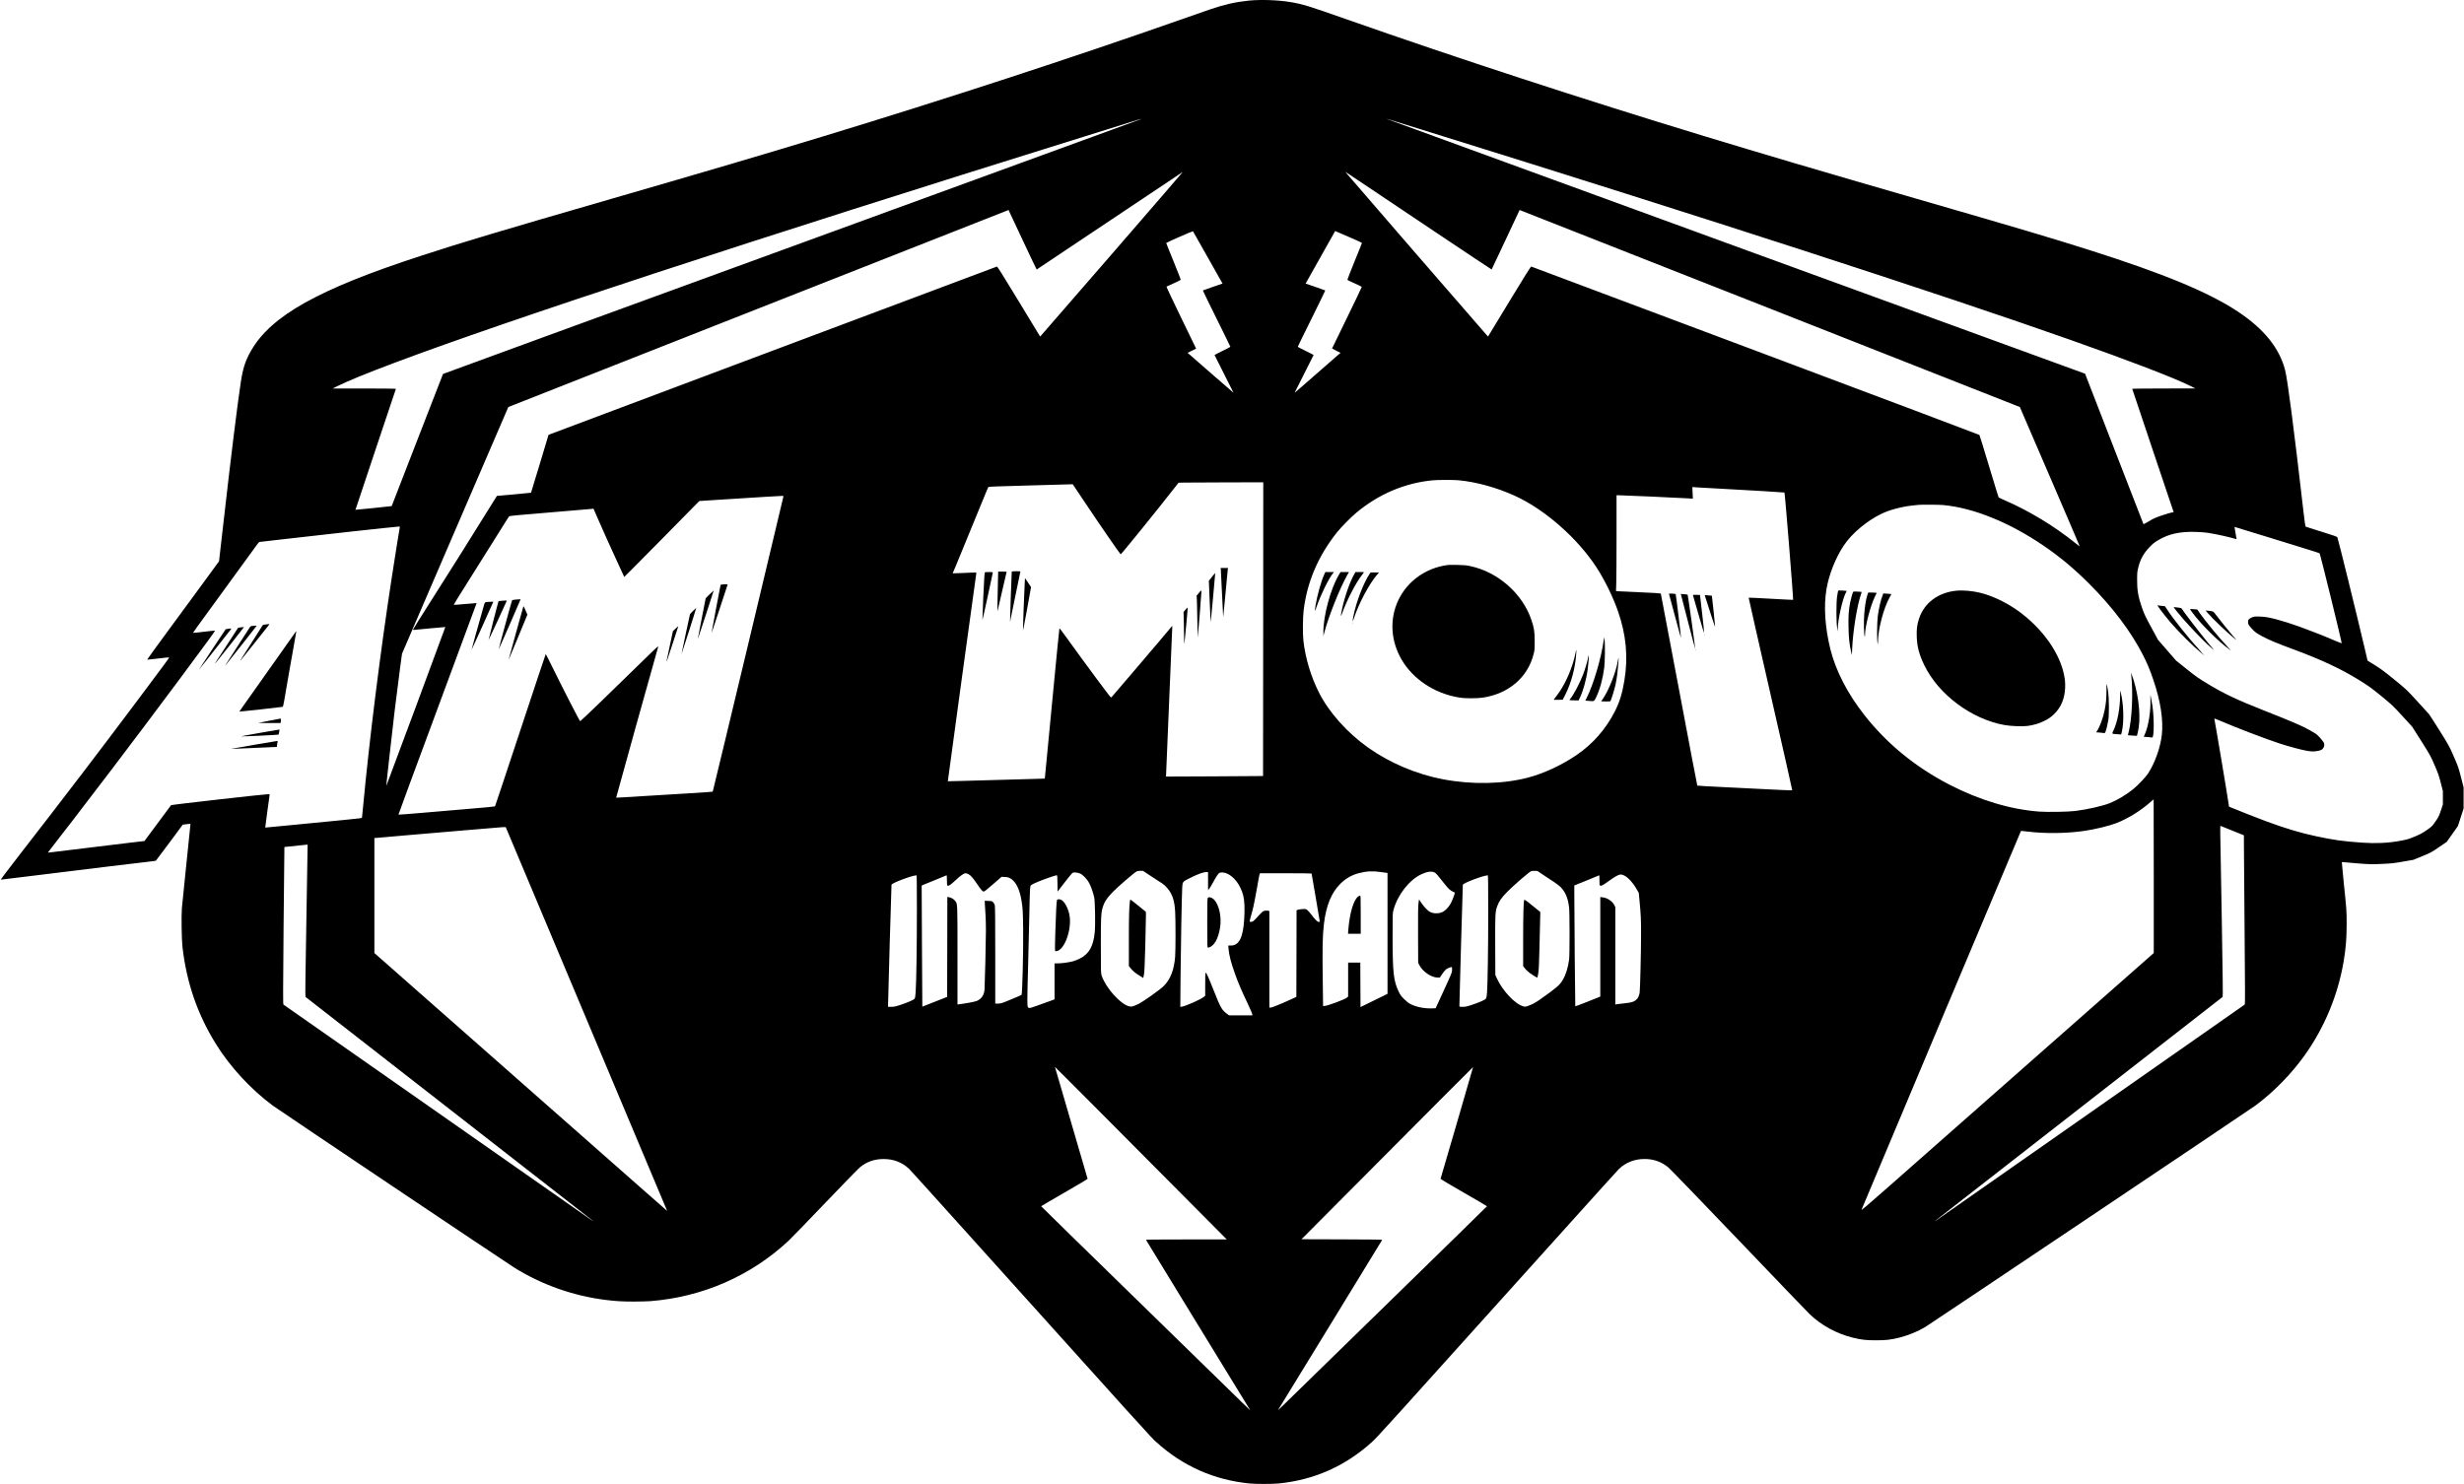 <?xml version="1.0" standalone="no"?>
<!DOCTYPE svg PUBLIC "-//W3C//DTD SVG 20010904//EN"
 "http://www.w3.org/TR/2001/REC-SVG-20010904/DTD/svg10.dtd">
<svg version="1.0" xmlns="http://www.w3.org/2000/svg"
 width="6068pt" height="3656pt" viewBox="0 0 6068 3656"
 preserveAspectRatio="xMidYMid meet">

<g transform="translate(0,3656) scale(0.1,-0.1)"
fill="#000000" stroke="none">
<path d="M30755 36545 c-318 -32 -607 -97 -937 -210 -117 -40 -427 -148 -688
-240 -2735 -961 -5811 -1966 -8825 -2884 -1492 -454 -2807 -842 -5240 -1546
-2814 -815 -3641 -1062 -4670 -1397 -2545 -827 -3717 -1481 -4213 -2348 -140
-246 -199 -427 -252 -773 -85 -562 -243 -1837 -430 -3487 -39 -344 -79 -693
-89 -775 l-17 -150 -365 -500 c-201 -275 -601 -819 -888 -1209 -287 -389 -520
-711 -517 -714 3 -2 125 10 271 28 147 18 269 30 272 27 5 -6 -161 -232 -791
-1072 -927 -1237 -1751 -2316 -2875 -3765 -271 -349 -488 -636 -483 -638 4 -1
476 56 1048 128 933 116 2356 289 2652 322 62 6 116 15 121 18 4 3 155 204
335 446 l327 442 57 6 c31 4 74 9 95 12 31 5 37 3 37 -13 0 -10 -45 -444 -99
-963 -55 -520 -105 -1014 -112 -1099 -15 -201 -6 -767 14 -951 102 -888 368
-1661 826 -2398 350 -563 853 -1108 1396 -1513 125 -93 5696 -3832 5935 -3983
670 -424 1463 -706 2260 -805 258 -32 413 -41 700 -41 146 0 327 5 401 10
1284 99 2478 620 3409 1488 62 59 467 476 898 927 431 451 818 848 859 882
169 138 357 204 583 204 246 0 454 -80 627 -241 26 -25 551 -605 1167 -1290
4671 -5192 4791 -5325 4922 -5442 655 -592 1421 -932 2299 -1019 154 -15 556
-15 710 0 878 87 1644 427 2299 1019 131 117 251 250 4922 5442 616 685 1141
1265 1167 1290 172 160 384 242 627 242 225 0 418 -69 588 -210 45 -37 827
-848 1740 -1802 912 -954 1696 -1771 1743 -1815 287 -274 663 -477 1061 -575
208 -51 322 -64 563 -64 249 -1 374 14 591 69 214 55 445 149 624 257 134 80
8001 5358 8135 5457 453 338 879 773 1212 1238 485 679 819 1483 958 2306 57
340 75 568 75 936 0 320 -3 354 -72 1013 -28 274 -49 500 -47 502 2 3 38 1 79
-4 41 -5 203 -19 360 -31 262 -19 307 -20 550 -9 238 11 291 17 519 57 l254
44 217 89 c211 86 224 93 411 221 l194 132 138 195 137 195 70 216 70 216 0
260 0 260 -64 250 c-60 235 -70 265 -177 510 -111 256 -117 266 -348 635 -129
206 -246 389 -260 406 -15 17 -145 161 -291 320 -264 289 -265 289 -565 534
-242 197 -335 266 -480 356 l-180 111 -52 224 c-211 899 -669 2761 -692 2814
-7 16 -84 44 -392 139 -211 65 -388 122 -392 126 -5 4 -27 160 -48 346 -243
2113 -392 3258 -454 3504 -138 543 -522 1020 -1165 1445 -721 478 -1820 933
-3665 1519 -914 290 -1716 528 -4250 1261 -2430 703 -3729 1087 -5240 1546
-3001 913 -6090 1923 -8825 2884 -927 326 -1052 364 -1360 415 -304 50 -722
64 -1015 35z m-2656 -2919 c-2 -2 -3869 -1414 -8594 -3137 -4724 -1723 -8592
-3136 -8595 -3140 -3 -4 -288 -738 -634 -1631 -346 -892 -630 -1624 -630
-1624 -2 -4 -889 -94 -892 -91 -2 1 222 671 496 1487 275 817 500 1488 500
1492 0 5 -350 8 -777 9 l-778 0 100 51 c234 119 732 323 1430 585 2835 1065
8797 3021 16950 5561 583 182 1139 355 1235 386 168 52 198 61 189 52z m6936
-266 c7023 -2183 12724 -4032 15970 -5178 1449 -512 2506 -918 2914 -1118
l146 -72 -777 -1 c-428 -1 -778 -4 -778 -9 0 -4 229 -689 510 -1522 280 -833
510 -1516 510 -1516 0 -1 -23 -4 -50 -8 -28 -4 -137 -37 -243 -73 -165 -57
-210 -77 -320 -145 -109 -66 -129 -75 -134 -60 -25 69 -1433 3695 -1435 3697
-2 1 -3868 1412 -8593 3134 -4724 1723 -8592 3135 -8595 3138 -7 7 -82 30 875
-267z m-7640 -3042 c-956 -1101 -1747 -2013 -1759 -2025 l-21 -23 -525 865
c-394 649 -529 864 -540 859 -8 -3 -2481 -930 -5495 -2061 -3014 -1130 -5495
-2062 -5514 -2071 l-34 -17 -213 -709 c-117 -389 -215 -710 -217 -713 -3 -2
-193 -21 -422 -41 l-418 -37 -37 -60 c-840 -1349 -944 -1514 -1606 -2557 -233
-366 -424 -671 -424 -677 0 -6 18 -8 48 -5 79 10 747 71 749 69 2 -1 -324
-882 -724 -1958 -400 -1076 -728 -1956 -729 -1954 -3 2 6 82 72 687 78 723
179 1562 269 2237 l45 331 1309 3038 1309 3038 6098 2403 c3355 1322 6126
2413 6160 2426 l61 24 344 -733 c189 -403 346 -733 349 -733 3 0 813 541 1800
1203 987 662 1796 1202 1798 1201 2 -2 -778 -905 -1733 -2007z m7913 553 c783
-524 1425 -951 1426 -949 1 1 157 332 346 734 l343 731 61 -24 c34 -13 2805
-1104 6160 -2426 l6098 -2403 739 -1714 c406 -942 737 -1715 735 -1717 -2 -2
-50 34 -108 81 -527 424 -1141 795 -1747 1057 -73 32 -137 61 -141 66 -4 4
-110 350 -236 768 -125 418 -232 765 -238 772 -6 6 -2488 941 -5516 2077
-3028 1135 -5512 2067 -5520 2070 -11 5 -147 -211 -540 -859 l-525 -865 -21
23 c-47 48 -3494 4027 -3494 4033 0 3 170 -109 378 -249 207 -139 1017 -682
1800 -1206z m-5563 -654 l362 -642 -240 -82 c-132 -45 -242 -84 -244 -87 -3
-2 149 -314 336 -692 188 -378 341 -691 341 -696 0 -4 -88 -51 -195 -102 -107
-52 -195 -98 -195 -101 0 -4 106 -214 235 -467 130 -253 235 -462 233 -463 -2
-1 -241 206 -533 462 -291 256 -545 477 -564 493 l-34 29 105 52 105 52 -369
760 c-203 418 -365 763 -361 767 4 4 84 41 177 81 92 41 170 80 173 86 3 7
-76 212 -176 456 -100 243 -181 447 -181 452 1 11 652 296 659 289 3 -3 167
-293 366 -647z m3528 483 c147 -63 267 -119 267 -125 0 -5 -81 -209 -181 -452
-99 -244 -179 -448 -177 -454 2 -7 82 -47 178 -89 96 -42 175 -81 176 -86 2
-5 -163 -349 -365 -764 l-367 -755 104 -53 105 -54 -34 -28 c-19 -16 -272
-237 -564 -493 -291 -256 -531 -463 -533 -462 -2 1 103 210 233 463 129 253
235 463 235 467 0 3 -88 49 -195 101 -107 51 -195 98 -195 102 0 5 153 318
341 696 187 378 339 690 336 692 -2 3 -112 42 -244 87 l-240 82 364 647 364
647 63 -27 c34 -15 182 -79 329 -142z m2647 -5970 c435 -40 943 -180 1389
-384 731 -333 1534 -1037 2004 -1756 204 -313 414 -742 536 -1095 199 -574
249 -1123 155 -1692 -52 -319 -116 -527 -230 -755 -219 -439 -547 -814 -954
-1090 -362 -246 -807 -452 -1195 -553 -616 -161 -1377 -175 -2090 -40 -650
123 -1308 402 -1839 778 -517 366 -965 868 -1212 1354 -200 396 -335 843 -385
1278 -19 162 -16 568 5 745 83 701 359 1348 824 1930 103 129 332 361 472 479
549 460 1199 736 1885 800 132 12 502 13 635 1z m-4812 -3667 l-3 -3618 -1194
-8 c-656 -4 -1195 -6 -1196 -5 -2 2 33 824 76 1828 43 1004 78 1839 78 1855
l0 30 -22 -26 c-12 -14 -150 -178 -307 -365 -157 -186 -474 -559 -705 -828
-231 -269 -430 -502 -443 -517 -13 -16 -28 -29 -33 -29 -15 0 -642 846 -1074
1448 -103 145 -191 259 -195 255 -4 -4 -84 -822 -179 -1818 -94 -995 -174
-1826 -177 -1846 l-5 -37 -187 -6 c-103 -3 -455 -13 -782 -22 -327 -8 -779
-21 -1005 -28 -225 -7 -412 -12 -413 -10 -4 2 694 5089 702 5128 4 17 -1 18
-92 12 -53 -3 -186 -8 -294 -12 l-197 -6 86 203 c151 363 497 1205 642 1564
78 192 146 354 151 359 9 9 225 17 1080 40 311 9 663 18 782 22 l216 6 263
-393 c360 -541 897 -1320 917 -1333 11 -7 875 1059 1306 1611 l119 152 131 4
c72 1 542 4 1044 5 l912 2 -2 -3617z m11232 3461 c764 -41 1600 -91 1605 -96
13 -13 224 -2633 213 -2643 -2 -3 -248 10 -546 27 -298 17 -545 29 -548 26 -2
-3 239 -1070 537 -2372 298 -1301 539 -2369 536 -2373 -4 -3 -233 6 -509 20
-277 15 -800 41 -1163 58 -363 17 -663 34 -666 38 -4 3 -206 1067 -450 2364
-244 1297 -446 2362 -449 2368 -4 5 -216 18 -511 30 -277 11 -524 23 -548 25
l-44 6 6 186 c4 103 7 634 7 1180 l0 992 73 0 c96 0 1372 -57 1694 -76 l113
-7 -7 143 -6 143 94 -7 c52 -3 308 -18 569 -32z m-23048 -199 c-10 -62 -1733
-7260 -1740 -7265 -4 -4 -252 -21 -552 -39 -300 -17 -832 -50 -1183 -72 -351
-23 -640 -39 -643 -37 -3 4 949 3423 1031 3701 14 48 8 43 -363 -320 -811
-794 -1541 -1498 -1554 -1498 -12 0 -401 756 -653 1268 -104 212 -192 386
-195 386 -3 0 -283 -842 -624 -1872 -340 -1029 -622 -1876 -626 -1880 -4 -5
-301 -33 -661 -62 -360 -30 -892 -75 -1182 -101 -291 -25 -531 -43 -534 -40
-3 3 430 1176 961 2607 532 1431 965 2603 964 2604 -2 1 -128 -10 -280 -23
-153 -14 -280 -23 -284 -20 -3 3 97 167 222 364 321 507 676 1073 919 1464
114 184 213 341 221 349 15 16 109 25 1259 120 396 33 743 63 771 65 l50 6 84
-193 c129 -298 345 -778 517 -1150 l156 -338 189 188 c104 103 437 440 741
748 303 308 634 644 735 747 l185 187 561 36 c841 54 1479 93 1496 91 9 -1 14
-10 12 -21z m28558 -205 c745 -68 1627 -424 2470 -997 409 -279 751 -564 1126
-938 575 -574 1033 -1180 1328 -1759 107 -209 171 -363 256 -614 177 -518 249
-986 209 -1350 -34 -313 -173 -705 -341 -957 -62 -93 -249 -290 -363 -382
-176 -142 -399 -275 -583 -348 -178 -70 -553 -155 -847 -191 -177 -22 -677
-30 -887 -15 -705 52 -1470 282 -2213 665 -836 433 -1531 1001 -2090 1711
-417 530 -707 1093 -840 1628 -132 537 -166 1057 -94 1480 61 356 221 762 422
1065 198 300 569 612 935 788 200 96 511 178 767 203 61 6 124 13 140 15 72 8
500 5 605 -4z m-38005 -552 c-9 -38 -130 -794 -200 -1253 -278 -1807 -550
-3986 -700 -5590 -14 -154 -28 -289 -30 -300 -4 -19 -30 -22 -462 -64 -252
-24 -786 -76 -1188 -116 -401 -40 -731 -72 -733 -70 -2 2 20 169 48 371 28
203 54 388 57 412 5 35 3 42 -11 42 -96 0 -2401 -261 -2413 -273 -11 -11 -559
-750 -625 -842 l-29 -41 -362 -42 c-199 -24 -711 -86 -1137 -138 -426 -52
-800 -97 -830 -101 -53 -6 -54 -5 -39 13 52 61 1028 1332 1539 2004 1012 1330
2579 3434 2567 3446 -3 3 -125 -9 -271 -27 -146 -18 -269 -30 -272 -27 -3 3
156 226 354 494 335 458 1042 1428 1198 1646 38 54 74 97 80 98 7 0 240 27
519 60 844 99 2828 317 2908 319 34 1 37 -1 32 -21z m45928 -214 c1138 -351
1341 -414 1351 -424 17 -17 554 -2205 544 -2216 -3 -2 -116 43 -251 101 -135
58 -248 105 -251 105 -4 0 -122 45 -264 101 -396 156 -801 284 -1042 330 -76
15 -156 22 -235 23 -110 1 -125 -2 -177 -26 -74 -34 -93 -63 -85 -129 6 -46
13 -58 93 -145 82 -88 97 -100 238 -178 158 -88 373 -179 786 -331 666 -245
1176 -483 1609 -752 247 -153 300 -191 548 -393 265 -217 281 -231 521 -492
l247 -270 226 -356 c219 -348 228 -363 326 -592 87 -202 108 -263 152 -436
l51 -201 0 -164 0 -164 -50 -151 c-47 -141 -56 -159 -136 -273 -85 -121 -87
-122 -219 -213 -110 -75 -161 -102 -298 -158 -151 -62 -181 -71 -364 -104
-291 -52 -586 -66 -924 -42 -471 33 -704 66 -1132 158 -395 84 -756 193 -1242
373 -213 79 -676 261 -851 335 l-52 22 -7 56 c-16 131 -338 2050 -351 2095 -3
9 -1 17 5 17 6 0 75 -27 153 -61 402 -172 1047 -419 1428 -546 240 -80 578
-170 712 -190 98 -15 131 -15 208 -6 52 7 105 20 123 30 70 41 96 124 60 189
-10 18 -52 69 -93 116 -70 78 -87 90 -245 180 -192 109 -398 198 -1145 493
-641 253 -977 412 -1352 639 -249 150 -302 187 -537 375 l-261 209 -223 256
-223 257 -166 307 c-150 277 -173 326 -233 497 -89 256 -118 427 -115 690 1
171 3 186 36 315 49 184 125 320 266 469 85 90 116 115 221 178 256 153 540
215 931 201 109 -4 242 -14 295 -23 263 -45 491 -96 684 -152 15 -5 17 -1 13
18 -9 39 -46 257 -46 269 0 5 2 10 5 10 3 0 335 -102 738 -226z m-2733 -8377
l0 -1892 -2922 -2575 c-1606 -1416 -3229 -2846 -3605 -3178 -553 -487 -680
-595 -668 -566 362 867 3919 9321 3924 9325 3 3 69 -2 145 -12 436 -56 988
-50 1426 16 264 39 614 125 784 192 282 110 597 305 835 517 41 36 76 66 78
66 1 0 3 -852 3 -1893z m1934 1123 l286 -115 0 -195 c0 -107 7 -1042 16 -2078
14 -1608 15 -1885 3 -1897 -11 -10 -7254 -5079 -7564 -5293 -44 -30 -73 -48
-65 -40 8 8 1604 1252 3545 2763 1942 1511 3535 2753 3541 2759 9 8 3 489 -21
1916 -19 1048 -35 1994 -37 2103 -2 108 0 196 4 195 3 -2 135 -55 292 -118z
m-40532 -4640 c1093 -2599 1987 -4726 1988 -4727 0 -2 -308 268 -683 600 -376
331 -1999 1761 -3605 3177 l-2922 2575 0 1416 0 1416 78 6 c42 3 361 31 707
62 347 30 979 84 1405 120 426 35 820 68 875 73 55 6 116 9 135 8 l35 -1 1987
-4725z m-6897 2425 c-25 -1401 -30 -1873 -21 -1881 6 -6 1600 -1248 3541
-2759 1942 -1511 3537 -2755 3545 -2763 8 -8 -21 10 -65 40 -309 214 -7553
5283 -7564 5293 -12 12 -11 298 3 1947 10 1063 19 1934 20 1935 1 2 570 60
572 59 1 -1 -13 -842 -31 -1871z m20817 1083 c119 -79 235 -154 258 -168 69
-41 171 -156 218 -248 62 -119 90 -241 102 -442 13 -215 12 -961 0 -1115 -27
-330 -116 -558 -283 -724 -95 -94 -501 -382 -622 -441 -134 -65 -168 -73 -232
-57 -216 56 -573 458 -672 754 -20 61 -21 81 -21 740 0 696 4 786 40 921 40
146 102 243 254 401 132 135 515 465 591 509 11 6 50 12 86 12 l65 0 216 -142z
m9538 112 c21 -16 125 -86 231 -154 234 -150 297 -199 355 -278 86 -117 133
-247 155 -431 16 -136 17 -1166 1 -1292 -26 -202 -79 -370 -158 -505 -74 -126
-153 -194 -571 -488 -100 -71 -201 -123 -300 -156 -43 -14 -59 -15 -95 -6
-207 55 -522 390 -662 705 l-31 70 -3 720 c-3 785 0 840 53 982 46 121 101
199 239 341 156 160 543 494 596 515 8 3 46 6 84 6 61 1 72 -2 106 -29z
m-3882 -2 l152 -21 0 -1489 0 -1488 -332 -163 -333 -163 -3 548 -2 548 -150 0
-150 0 0 -418 0 -419 -24 -22 c-51 -48 -488 -211 -565 -211 l-28 0 -6 473
c-14 968 -9 1242 28 1557 53 443 183 761 399 976 137 137 290 224 471 269 194
48 328 54 543 23z m1313 -10 c36 -20 68 -57 247 -284 86 -110 137 -157 200
-187 26 -12 48 -22 50 -23 8 -5 -63 -195 -95 -257 -41 -78 -118 -167 -175
-203 -91 -58 -225 -67 -326 -24 -62 27 -155 121 -234 237 l-52 78 -13 -90
c-10 -69 -13 -253 -11 -780 l3 -690 29 -58 c82 -161 296 -306 453 -307 l51 0
56 85 c31 46 73 98 94 115 31 26 113 60 144 60 4 0 8 -30 8 -67 -1 -67 -4 -75
-203 -508 l-202 -440 -95 -3 c-186 -6 -386 34 -525 106 -48 25 -97 63 -156
122 -73 72 -93 100 -132 180 -128 264 -151 471 -152 1340 0 593 0 595 23 680
102 371 386 734 683 874 143 68 260 84 330 44z m-5581 -210 l1 -223 28 33 c16
18 57 86 91 150 76 141 134 228 160 242 28 15 103 12 157 -6 190 -65 360 -283
430 -553 31 -123 40 -314 24 -576 -26 -456 -126 -655 -329 -655 l-64 0 7 -82
c13 -159 65 -356 166 -635 80 -221 148 -380 295 -690 68 -144 124 -274 124
-288 l0 -25 -286 0 -286 0 -47 34 c-133 99 -160 146 -336 591 -138 349 -174
425 -198 425 -4 0 -7 -128 -7 -284 l0 -284 -40 -32 c-77 -61 -433 -219 -529
-235 l-44 -7 6 748 c6 700 30 2009 41 2189 9 147 8 146 180 232 209 105 336
151 419 152 l37 1 0 -222z m-3145 182 c67 -32 161 -130 212 -221 45 -78 100
-234 129 -359 22 -98 32 -673 14 -859 -32 -350 -143 -544 -372 -655 -51 -25
-127 -54 -168 -66 -94 -25 -277 -50 -376 -50 l-74 0 0 -443 0 -443 -102 -38
c-244 -91 -490 -176 -510 -176 -12 0 -30 7 -40 17 -24 21 -24 111 2 1073 10
410 24 972 30 1250 12 601 16 663 38 683 22 19 98 57 192 95 126 52 415 152
438 152 21 0 22 -3 24 -201 l3 -201 158 205 c86 113 172 219 190 237 30 30 35
32 97 28 42 -2 82 -12 115 -28z m-2758 -11 c54 -26 112 -92 215 -242 98 -145
134 -187 160 -187 25 0 57 25 273 214 l170 148 80 -4 c65 -3 91 -10 134 -33
133 -73 228 -258 275 -535 33 -199 38 -278 43 -725 6 -541 -20 -1592 -40
-1611 -7 -6 -123 -57 -258 -112 -233 -97 -250 -102 -318 -102 l-71 0 0 1193
c0 806 -4 1204 -11 1230 -5 21 -23 52 -39 70 -27 31 -32 32 -119 35 l-91 4 6
-114 c3 -62 9 -174 15 -249 5 -74 9 -242 9 -373 0 -248 -26 -1346 -34 -1452
-11 -139 -82 -239 -201 -283 -50 -19 -275 -60 -422 -78 l-43 -5 0 1204 c0
1315 2 1268 -57 1346 -33 44 -94 81 -148 91 l-45 8 -2 -1231 -3 -1231 -305
-121 c-168 -67 -306 -121 -306 -120 -1 1 -5 672 -9 1492 l-7 1490 59 27 c32
14 132 55 223 90 91 36 200 81 244 101 43 20 82 36 87 36 5 0 9 -56 9 -125 0
-106 3 -127 16 -132 28 -10 76 23 199 137 123 115 202 170 244 170 14 0 44 -9
68 -21z m8453 14 c0 -5 45 -264 100 -578 55 -313 100 -579 100 -592 0 -16 -6
-23 -19 -23 -35 0 -84 46 -170 160 -47 63 -102 125 -121 138 -32 22 -42 24
-120 19 -47 -3 -98 -11 -113 -18 l-27 -12 -2 -1066 -3 -1066 -145 -67 c-225
-104 -457 -198 -490 -198 l-30 0 0 1190 0 1190 -26 6 c-14 4 -48 4 -76 2 -55
-6 -59 -9 -239 -206 -42 -46 -64 -62 -93 -67 -21 -4 -42 -3 -47 2 -7 7 2 52
25 129 53 178 79 298 140 639 31 171 59 325 62 344 3 18 9 44 14 57 l10 24
635 0 c349 0 635 -3 635 -7z m7695 -47 c98 -45 224 -185 318 -351 l45 -80 16
-170 c35 -368 40 -473 40 -825 0 -431 -22 -1356 -34 -1453 -16 -128 -80 -208
-193 -242 -29 -9 -115 -22 -192 -30 -77 -8 -157 -17 -177 -21 l-38 -7 0 1200
0 1199 -26 52 c-46 94 -174 177 -288 189 l-56 6 0 -1226 0 -1225 -305 -122
c-168 -67 -308 -120 -311 -117 -4 4 -22 2149 -24 2823 l0 152 83 35 c45 19
143 59 217 87 74 29 175 70 223 92 48 21 90 38 92 38 3 0 5 -56 5 -125 0 -124
0 -125 25 -131 28 -7 54 7 200 112 171 122 246 163 305 163 14 1 48 -10 75
-23z m-17415 -838 c0 -893 -13 -1788 -30 -2028 -7 -115 -13 -149 -28 -170 -23
-31 -167 -94 -355 -155 -117 -38 -151 -45 -218 -45 l-79 0 0 50 c0 133 81
2947 85 2958 16 44 492 224 613 231 9 1 12 -174 12 -841z m14070 -40 c0 -906
-13 -1773 -29 -2002 -8 -102 -14 -135 -29 -155 -23 -32 -163 -93 -354 -156
-116 -38 -149 -45 -217 -45 -77 0 -81 1 -81 23 -1 86 82 2975 85 2984 15 44
491 224 613 232 9 1 12 -182 12 -881z m-7581 -6938 l1143 -1150 -997 0 c-794
0 -996 -3 -992 -12 2 -7 579 -951 1282 -2098 702 -1147 1279 -2089 1283 -2095
3 -5 -66 60 -154 145 -87 86 -1247 1217 -2576 2514 -1330 1296 -2418 2360
-2418 2364 1 4 259 155 574 336 316 181 572 334 570 340 -11 33 -804 2750
-804 2755 1 3 438 -434 973 -971 535 -538 1487 -1495 2116 -2128z m6811 1724
c-220 -753 -402 -1374 -404 -1380 -2 -6 254 -159 570 -340 315 -181 573 -332
574 -336 0 -3 -1088 -1068 -2417 -2364 -1330 -1297 -2490 -2428 -2577 -2514
-88 -85 -157 -150 -154 -145 4 6 581 948 1283 2095 703 1147 1280 2091 1282
2097 4 10 -201 13 -990 15 l-995 3 2111 2122 c1161 1168 2112 2121 2114 2119
2 -1 -177 -619 -397 -1372z"/>
<path d="M35660 22644 c-578 -73 -1058 -438 -1265 -962 -187 -475 -121 -1013
180 -1462 307 -457 844 -778 1425 -850 125 -15 386 -12 509 5 640 94 1113 496
1258 1071 26 102 28 123 27 319 0 236 -13 323 -80 522 -218 651 -824 1185
-1508 1329 -100 21 -154 26 -316 29 -107 2 -211 1 -230 -1z"/>
<path d="M32610 22406 c-76 -168 -169 -500 -210 -746 -29 -183 -25 -190 25
-41 90 268 291 679 396 813 l31 38 -107 0 -106 0 -29 -64z"/>
<path d="M32965 22390 c-199 -340 -377 -1001 -374 -1395 l0 -100 25 95 c103
390 384 1092 564 1408 l41 72 -105 0 -104 0 -47 -80z"/>
<path d="M33356 22427 c-111 -190 -245 -573 -310 -890 -36 -171 -32 -191 13
-67 109 305 335 741 479 923 29 37 52 69 52 72 0 3 -47 5 -105 5 l-104 0 -25
-43z"/>
<path d="M33725 22419 c-151 -228 -329 -697 -395 -1035 -28 -149 -24 -165 14
-49 116 356 370 834 562 1061 l55 64 -104 0 -104 0 -28 -41z"/>
<path d="M33301 21214 c0 -11 3 -14 6 -6 3 7 2 16 -1 19 -3 4 -6 -2 -5 -13z"/>
<path d="M39496 20805 c-56 -435 -252 -1101 -424 -1441 l-31 -61 76 -7 c150
-12 137 -18 189 87 89 177 161 436 200 722 20 146 25 619 7 710 l-10 50 -7
-60z"/>
<path d="M38800 20478 c-7 -40 -30 -133 -51 -206 -91 -312 -237 -614 -398
-828 -36 -48 -72 -96 -80 -106 -13 -18 -10 -19 100 -16 l114 3 66 130 c145
287 243 656 265 993 4 56 5 102 2 102 -3 0 -11 -33 -18 -72z"/>
<path d="M39110 20363 c-19 -100 -78 -299 -121 -410 -84 -220 -248 -531 -322
-610 -11 -13 -19 -25 -16 -27 2 -2 53 -6 113 -7 l109 -3 33 65 c78 156 161
453 193 698 19 145 35 351 27 351 -3 0 -10 -26 -16 -57z"/>
<path d="M39842 20281 c-42 -267 -222 -723 -366 -931 l-46 -65 112 -3 c82 -2
113 1 119 10 19 30 99 292 123 398 14 63 34 185 45 270 20 153 38 400 30 400
-3 0 -10 -36 -17 -79z"/>
<path d="M30066 22508 c2 -35 16 -301 29 -593 14 -291 27 -539 28 -550 1 -11
26 239 55 555 29 316 55 592 58 613 l6 37 -91 0 -90 0 5 -62z"/>
<path d="M24916 22478 c-4 -13 -46 -1231 -42 -1235 1 -1 57 274 125 610 68
337 126 618 129 625 3 9 -21 12 -102 12 -77 0 -108 -4 -110 -12z"/>
<path d="M24576 22258 c-9 -352 -15 -764 -11 -753 4 12 225 963 225 970 0 3
-47 5 -104 5 l-104 0 -6 -222z"/>
<path d="M24254 22462 c-8 -5 -20 -193 -38 -591 -14 -321 -25 -586 -23 -587 4
-4 257 1154 257 1174 0 9 -25 12 -92 12 -51 0 -98 -4 -104 -8z"/>
<path d="M29879 22391 c-25 -31 -60 -74 -77 -97 l-32 -40 20 -490 c11 -269 21
-505 23 -524 1 -19 28 244 59 585 31 340 56 620 55 621 -1 1 -23 -24 -48 -55z"/>
<path d="M25236 22208 c-13 -234 -47 -1129 -44 -1165 2 -21 45 195 101 509
l98 547 -74 111 -75 111 -6 -113z"/>
<path d="M29526 21956 l-58 -70 6 -81 c3 -44 9 -277 12 -518 4 -241 8 -436 10
-435 5 6 95 1129 92 1152 -3 19 -12 12 -62 -48z"/>
<path d="M29196 21544 l-49 -59 7 -269 c3 -148 6 -326 6 -394 0 -69 2 -123 5
-121 6 7 87 857 83 882 -2 17 -11 10 -52 -39z"/>
<path d="M41102 21929 c3 -8 70 -257 149 -554 79 -297 145 -533 146 -525 4 22
-124 1070 -131 1077 -3 4 -43 8 -88 11 -67 4 -80 2 -76 -9z"/>
<path d="M41401 21898 c5 -18 84 -324 176 -680 92 -356 169 -646 171 -643 6 5
-179 1328 -187 1336 -3 4 -43 9 -88 13 l-82 6 10 -32z"/>
<path d="M41692 21898 c2 -7 65 -224 139 -483 77 -271 135 -457 136 -440 2 17
-21 233 -50 480 l-52 450 -89 3 c-69 2 -87 0 -84 -10z"/>
<path d="M42004 21829 c95 -306 231 -720 234 -711 3 10 -76 764 -81 768 -1 1
-41 5 -89 9 l-87 7 23 -73z"/>
<path d="M41971 20924 c0 -11 3 -14 6 -6 3 7 2 16 -1 19 -3 4 -6 -2 -5 -13z"/>
<path d="M41751 20544 c0 -11 3 -14 6 -6 3 7 2 16 -1 19 -3 4 -6 -2 -5 -13z"/>
<path d="M17780 22161 l-34 -6 -113 -590 c-61 -324 -111 -593 -110 -597 1 -4
89 259 196 585 107 325 196 598 199 605 4 13 -71 15 -138 3z"/>
<path d="M17477 21922 l-98 -98 -99 -504 c-55 -277 -99 -504 -97 -506 1 -2 91
268 199 599 108 331 196 602 195 604 -2 1 -47 -42 -100 -95z"/>
<path d="M12687 21790 c-37 -4 -71 -11 -76 -16 -9 -11 -334 -1204 -329 -1209
3 -3 514 1167 536 1226 4 10 -28 10 -131 -1z"/>
<path d="M12343 21761 c-34 -3 -64 -8 -66 -11 -7 -6 -249 -952 -245 -955 3 -3
429 917 444 958 7 19 -10 20 -133 8z"/>
<path d="M12008 21733 c-62 -4 -69 -10 -86 -68 -176 -620 -312 -1109 -309
-1111 3 -3 341 743 514 1134 l23 52 -43 -2 c-23 -1 -68 -3 -99 -5z"/>
<path d="M12887 21618 c-4 -12 -87 -313 -186 -668 -99 -355 -178 -646 -177
-647 1 -2 106 249 233 557 l231 560 -48 111 c-38 89 -49 106 -53 87z"/>
<path d="M17068 21512 l-75 -77 -107 -494 c-59 -271 -105 -495 -104 -497 2 -1
85 254 185 569 100 314 181 572 179 574 -1 1 -36 -32 -78 -75z"/>
<path d="M16638 21077 l-66 -62 -77 -360 c-90 -423 -90 -423 -68 -365 18 48
282 850 279 850 0 0 -31 -28 -68 -63z"/>
<path d="M45266 22005 c-3 -8 -13 -65 -23 -127 -24 -148 -24 -643 0 -783 l14
-90 2 80 c3 225 123 747 202 884 11 18 19 35 17 36 -2 1 -49 5 -104 9 -85 5
-103 3 -108 -9z"/>
<path d="M48180 22010 c-446 -42 -791 -299 -919 -684 -51 -154 -64 -257 -58
-446 8 -248 59 -440 183 -699 350 -727 1167 -1338 1984 -1481 156 -27 436 -38
563 -21 139 19 270 56 382 110 128 61 181 96 269 180 169 162 261 378 273 641
7 146 -6 256 -47 415 -135 525 -553 1086 -1104 1484 -283 204 -629 371 -929
447 -191 48 -430 70 -597 54z"/>
<path d="M45637 21983 c-14 -24 -58 -184 -76 -274 -35 -185 -44 -324 -38 -602
5 -268 23 -429 65 -607 l18 -75 7 160 c19 435 124 1079 221 1351 l14 42 -45 6
c-63 8 -161 8 -166 -1z"/>
<path d="M46007 21963 c-3 -4 -15 -39 -26 -78 -30 -95 -58 -279 -72 -465 -13
-168 -7 -489 10 -530 8 -21 10 -15 10 37 2 206 133 710 241 931 27 53 47 98
47 98 -9 6 -207 13 -210 7z"/>
<path d="M46366 21905 c-46 -108 -97 -328 -122 -520 -20 -148 -24 -575 -7
-660 10 -49 11 -47 12 44 4 304 142 823 286 1075 25 43 44 81 42 83 -2 2 -47
6 -100 10 l-96 6 -15 -38z"/>
<path d="M52485 19935 c49 -434 19 -1088 -64 -1412 l-19 -72 62 -6 c33 -3 84
-7 111 -8 l50 -2 22 87 c78 310 37 824 -101 1280 -19 62 -42 129 -51 148 l-16
35 6 -50z"/>
<path d="M51875 19544 c-1 -204 -10 -299 -46 -484 -37 -184 -123 -416 -190
-511 l-19 -27 83 -6 c45 -4 94 -9 108 -12 23 -4 28 0 41 33 21 52 54 191 70
293 20 132 17 546 -5 691 -38 241 -42 243 -42 23z"/>
<path d="M52211 19417 c-2 -311 -65 -639 -161 -844 -45 -96 -51 -88 91 -98
l96 -7 17 68 c57 241 45 677 -28 974 -14 54 -14 53 -15 -93z"/>
<path d="M52958 19320 c9 -277 -48 -638 -132 -831 l-33 -77 96 -7 c53 -3 103
-8 112 -11 48 -14 51 488 5 786 -14 91 -32 190 -39 220 -12 52 -13 48 -9 -80z"/>
<path d="M6546 21179 c-38 -5 -71 -10 -72 -12 -3 -2 -506 -795 -542 -852 -13
-22 -18 -33 -9 -25 12 12 547 681 685 858 19 23 28 41 20 41 -7 -1 -44 -6 -82
-10z"/>
<path d="M6218 21143 c-44 -4 -48 -7 -80 -56 -18 -29 -162 -252 -321 -497
-159 -245 -282 -438 -274 -430 22 22 777 980 777 985 0 5 -15 5 -102 -2z"/>
<path d="M5936 21108 c-38 -5 -71 -9 -72 -11 -4 -4 -479 -735 -531 -817 -30
-47 -44 -74 -31 -60 42 46 710 891 707 894 -2 1 -35 -2 -73 -6z"/>
<path d="M5613 21071 c-28 -4 -54 -9 -56 -11 -13 -15 -665 -1000 -662 -1000 2
0 54 64 116 143 238 300 636 804 663 840 32 41 35 40 -61 28z"/>
<path d="M7221 20911 c-173 -247 -732 -1038 -1019 -1441 -171 -239 -309 -436
-307 -438 4 -4 1027 108 1054 116 23 7 26 17 47 137 125 725 165 957 230 1314
41 228 73 415 72 416 -2 2 -36 -45 -77 -104z"/>
<path d="M6620 18805 l-265 -53 276 -1 277 -1 6 31 c11 56 7 79 -11 78 -10 -1
-137 -25 -283 -54z"/>
<path d="M6390 18506 c-255 -44 -455 -82 -445 -84 37 -5 906 36 913 43 4 3 12
33 18 66 9 52 9 59 -5 58 -9 -1 -225 -38 -481 -83z"/>
<path d="M6248 18212 c-312 -53 -566 -98 -564 -99 2 -2 239 8 526 22 288 14
542 25 565 25 l43 0 6 58 c4 31 9 65 12 75 3 10 0 17 -8 16 -7 0 -268 -44
-580 -97z"/>
<path d="M53146 21623 c43 -68 221 -297 309 -398 236 -269 552 -582 751 -745
l79 -65 -75 83 c-333 368 -678 798 -845 1054 l-50 76 -65 6 c-36 4 -78 9 -93
12 l-29 6 18 -29z"/>
<path d="M53530 21602 c0 -9 155 -197 256 -313 157 -178 429 -463 560 -586
123 -115 194 -175 163 -137 -9 10 -74 89 -144 174 -197 238 -602 765 -643 836
-6 11 -192 36 -192 26z"/>
<path d="M53936 21548 c4 -7 31 -44 59 -83 200 -273 645 -715 893 -889 l57
-40 -90 95 c-190 200 -545 630 -680 824 l-64 92 -68 6 c-100 10 -115 9 -107
-5z"/>
<path d="M54370 21459 c125 -146 463 -468 660 -629 61 -49 58 -45 -56 86 -88
100 -318 386 -408 506 -62 83 -61 82 -181 94 l-69 7 54 -64z"/>
<path d="M27825 14358 c-18 -136 -25 -403 -25 -963 l0 -631 48 -59 c53 -66
109 -112 227 -185 l80 -50 16 82 c13 63 20 227 33 688 9 333 16 662 16 732 l0
127 -157 128 c-157 128 -216 173 -226 173 -3 0 -8 -19 -12 -42z"/>
<path d="M37535 14388 c-16 -50 -25 -398 -25 -965 l0 -660 29 -39 c47 -63 110
-118 216 -187 66 -43 102 -61 106 -54 4 7 14 55 22 107 12 68 19 226 27 555 6
253 14 570 17 705 l6 245 -174 141 c-191 155 -217 172 -224 152z"/>
<path d="M33452 14480 c-114 -70 -216 -411 -248 -827 l-7 -93 157 0 156 0 0
470 c0 369 -3 470 -12 470 -7 0 -28 -9 -46 -20z"/>
<path d="M29742 14440 c-9 -15 -12 -160 -12 -620 0 -596 0 -600 20 -600 63 0
147 72 198 169 40 74 79 201 97 314 43 264 -18 558 -144 695 -54 58 -135 80
-159 42z"/>
<path d="M26031 14392 c-12 -22 -28 -329 -41 -772 -14 -498 -15 -490 13 -490
207 2 406 546 331 908 -31 149 -114 306 -188 351 -42 26 -102 28 -115 3z"/>
</g>
</svg>
